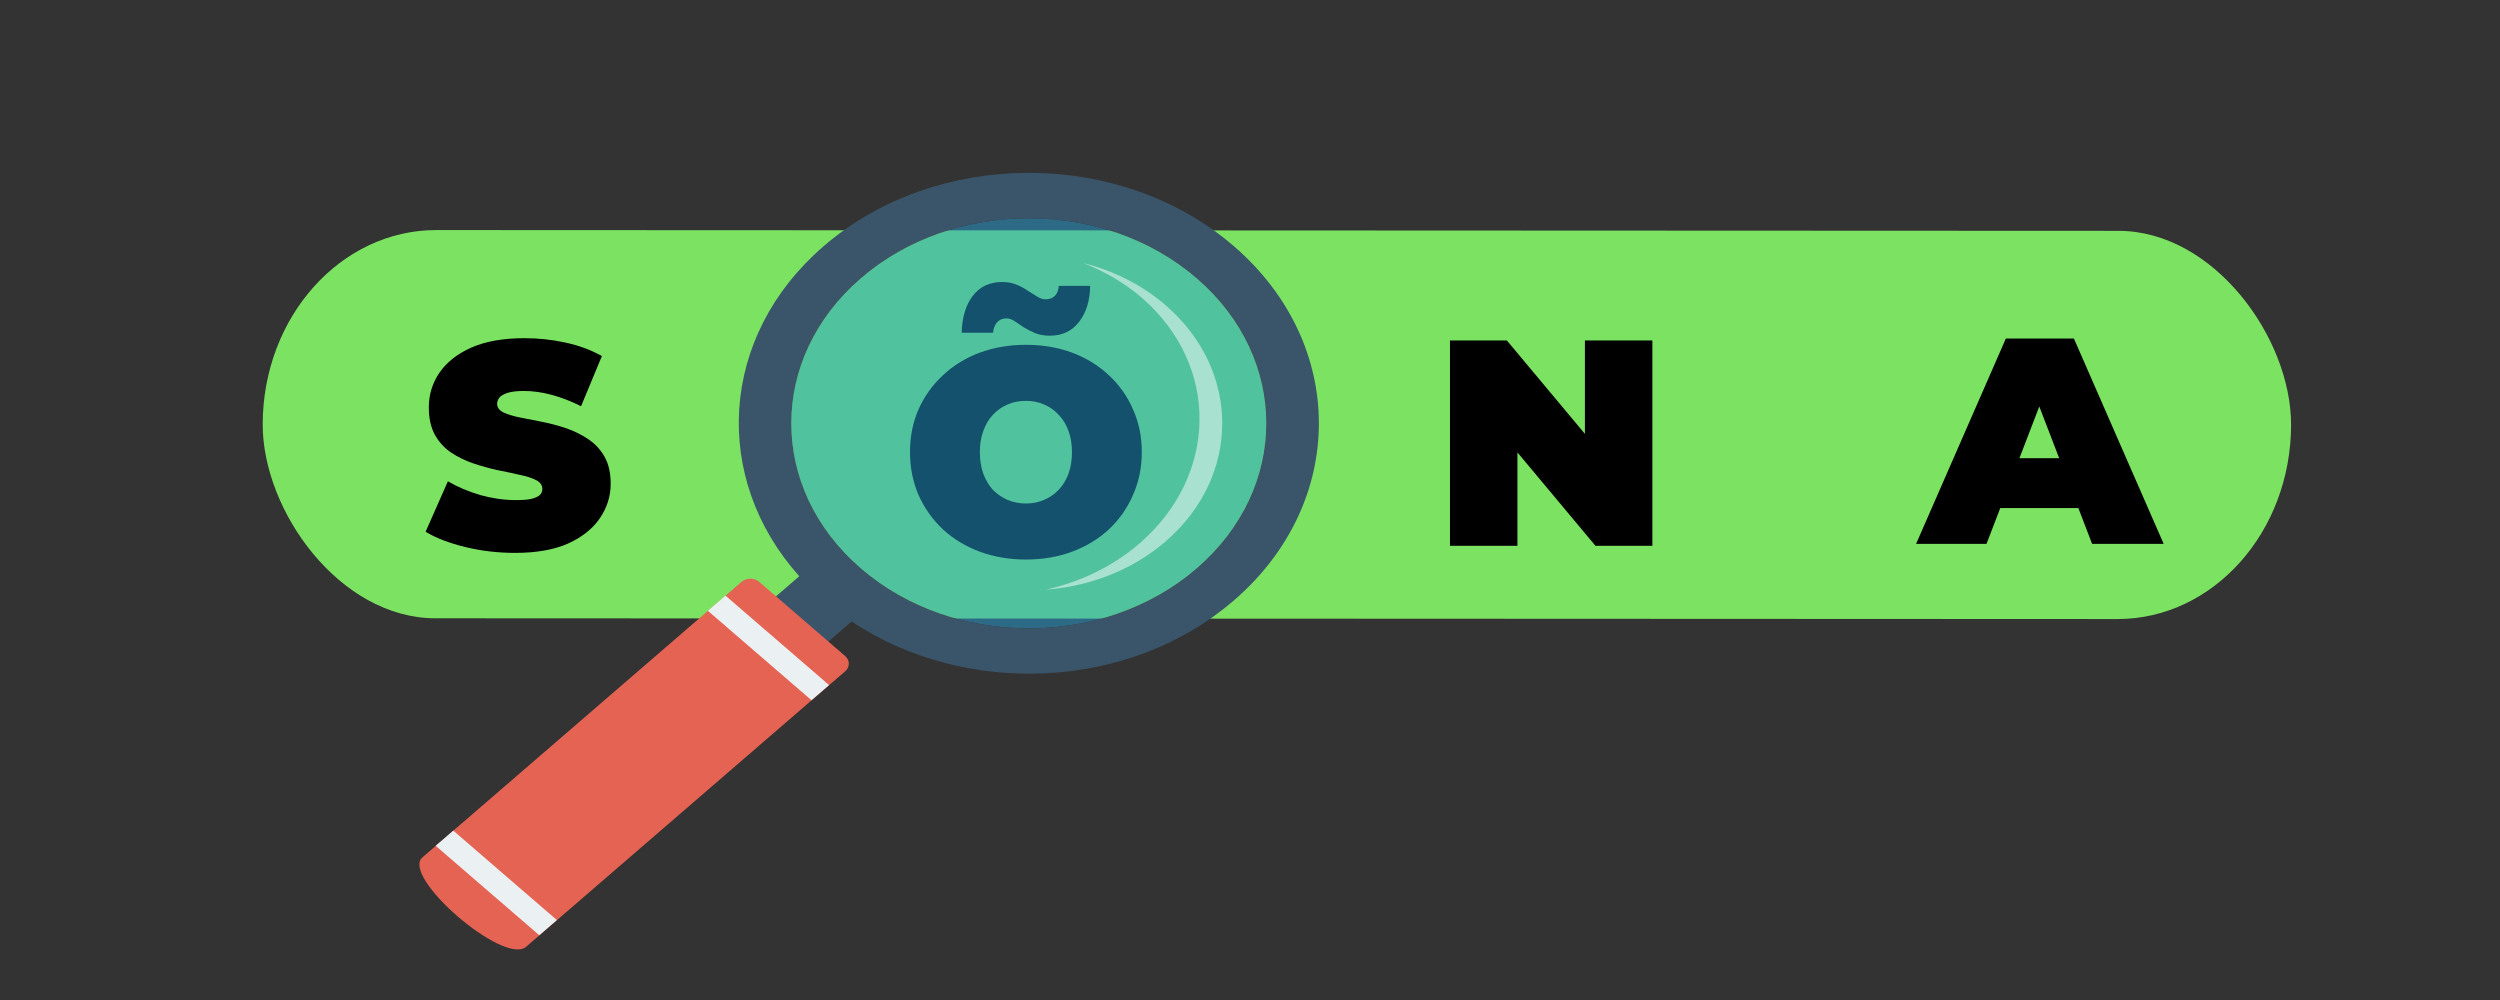 <?xml version="1.0" encoding="UTF-8" standalone="no"?>
<svg
   width="250"
   height="100"
   viewBox="0 0 250 100"
   version="1.1"
   id="svg21"
   xml:space="preserve"
   xmlns="http://www.w3.org/2000/svg"
   xmlns:svg="http://www.w3.org/2000/svg"><rect x="0" y="0" width="250" height="100" fill="#333333" stroke="none"/><defs
     id="defs21"><clipPath
       clipPathUnits="userSpaceOnUse"
       id="clipPath8"><g
         id="use8" /></clipPath></defs><g
     font-family="Arial"
     font-size="30px"
     font-weight="bold"
     text-anchor="middle"
     dominant-baseline="middle"
     id="g21"
     transform="matrix(0.744,0,0,0.951,52.728,-60.846)"><!-- Diagonal word "SÕNA" with outline --><!-- Random letters --><rect
       style="font-variation-settings:'wght' 700;opacity:1;fill:#7ce362;fill-opacity:1;stroke-width:1.125"
       id="rect21"
       width="272.632"
       height="40.821"
       x="-35.236"
       y="88.178"
       ry="20.411"
       transform="matrix(1,3.5863685e-4,-0.003,1,0,0)"
       rx="23.273" /><path
       style="font-variation-settings:'wght' 900;opacity:1;fill:#7ce362;fill-opacity:0;stroke:#145c0b;stroke-width:4.201;stroke-linecap:round;stroke-dasharray:none;stroke-opacity:1"
       id="rect10"
       width="194.132"
       height="29.866"
       x="38.182"
       y="146.234"
       d="m 218.178,129.573 -235.746,-0.157 c -10.087,-0.007 -18.212,-8.114 -18.219,-18.177 l -0.004,-5.444 c -0.007,-10.064 8.108,-18.16 18.195,-18.153 l 235.746,0.157 c 10.087,0.007 18.212,8.114 18.219,18.177 l 0.004,5.444 c 0.007,10.064 -8.108,18.16 -18.195,18.153 z"
       ry="12.987" /></g><!-- Grid background --><!-- Grid lines --><g
     id="layer1"
     transform="translate(19.141,-56.222)"><path
       d="m 32.366,111.511 q -2.581,0 -4.987,-0.587 -2.405,-0.587 -3.96,-1.525 l 2.229,-5.045 q 1.467,0.851 3.256,1.379 1.819,0.499 3.52,0.499 0.997,0 1.555,-0.117 0.587,-0.147 0.851,-0.381 0.264,-0.264 0.264,-0.616 0,-0.557 -0.616,-0.88 -0.616,-0.323 -1.643,-0.528 -0.997,-0.235 -2.2,-0.469 -1.203,-0.264 -2.435,-0.675 -1.203,-0.411 -2.229,-1.085 -0.997,-0.675 -1.613,-1.76 -0.616,-1.115 -0.616,-2.757 0,-1.907 1.056,-3.461 1.085,-1.584 3.197,-2.523 2.141,-0.939 5.309,-0.939 2.083,0 4.107,0.44 2.024,0.44 3.637,1.349 l -2.083,5.016 q -1.525,-0.763 -2.963,-1.144 -1.408,-0.381 -2.757,-0.381 -0.997,0 -1.584,0.176 -0.587,0.176 -0.851,0.469 -0.235,0.293 -0.235,0.645 0,0.528 0.616,0.851 0.616,0.293 1.613,0.499 1.027,0.205 2.229,0.44 1.232,0.235 2.435,0.645 1.203,0.411 2.2,1.085 1.027,0.675 1.643,1.76 0.616,1.085 0.616,2.699 0,1.877 -1.085,3.461 -1.056,1.555 -3.168,2.523 -2.112,0.939 -5.309,0.939 z"
       id="text6"
       style="font-size:29.333px;font-family:Montserrat;-inkscape-font-specification:'Montserrat, @wght=900';font-variation-settings:'wght' 900"
       aria-label="S" /><path
       d="m 83.45,112.175 q -2.493,0 -4.635,-0.792 -2.112,-0.792 -3.667,-2.229 -1.555,-1.467 -2.435,-3.432 -0.851,-1.965 -0.851,-4.283 0,-2.347 0.851,-4.283 0.88,-1.965 2.435,-3.403 1.555,-1.467 3.667,-2.259 2.141,-0.792 4.635,-0.792 2.523,0 4.635,0.792 2.112,0.792 3.667,2.259 1.555,1.437 2.405,3.403 0.88,1.936 0.88,4.283 0,2.317 -0.88,4.283 -0.851,1.965 -2.405,3.432 -1.555,1.437 -3.667,2.229 -2.112,0.792 -4.635,0.792 z m 0,-5.603 q 0.968,0 1.789,-0.352 0.851,-0.352 1.467,-0.997 0.645,-0.675 0.997,-1.613 0.352,-0.968 0.352,-2.171 0,-1.203 -0.352,-2.141 -0.352,-0.968 -0.997,-1.613 -0.616,-0.675 -1.467,-1.027 -0.821,-0.352 -1.789,-0.352 -0.968,0 -1.819,0.352 -0.821,0.352 -1.467,1.027 -0.616,0.645 -0.968,1.613 -0.352,0.939 -0.352,2.141 0,1.203 0.352,2.171 0.352,0.939 0.968,1.613 0.645,0.645 1.467,0.997 0.851,0.352 1.819,0.352 z m 2.376,-16.779 q -0.821,0 -1.467,-0.264 -0.616,-0.264 -1.144,-0.587 -0.499,-0.352 -0.909,-0.616 -0.411,-0.264 -0.821,-0.264 -0.557,0 -0.909,0.381 -0.352,0.381 -0.411,1.056 h -3.139 q 0.059,-2.317 1.115,-3.696 1.056,-1.379 2.933,-1.379 0.821,0 1.437,0.264 0.645,0.264 1.144,0.616 0.528,0.323 0.939,0.587 0.44,0.264 0.821,0.264 0.587,0 0.939,-0.352 0.352,-0.381 0.381,-0.997 h 3.139 q -0.029,2.229 -1.115,3.608 -1.056,1.379 -2.933,1.379 z"
       id="text7"
       style="font-size:29.333px;font-family:Montserrat;-inkscape-font-specification:'Montserrat, @wght=900';font-variation-settings:'wght' 900"
       aria-label="Õ" /><path
       d="M 125.856,110.803 V 90.27 h 5.691 l 10.443,12.496 h -2.64 V 90.27 h 6.747 v 20.533 h -5.691 L 129.963,98.307 h 2.64 v 12.496 z"
       id="text8"
       style="font-size:29.333px;font-family:Montserrat;-inkscape-font-specification:'Montserrat, @wght=900';font-variation-settings:'wght' 900"
       aria-label="N" /><path
       d="M 172.468,110.608 181.444,90.074 h 6.805 l 8.976,20.533 h -7.157 l -6.629,-17.248 h 2.699 l -6.629,17.248 z m 5.339,-3.579 1.76,-4.987 h 9.445 l 1.76,4.987 z"
       id="text9"
       style="font-size:29.333px;font-family:Montserrat;-inkscape-font-specification:'Montserrat, @wght=900';font-variation-settings:'wght' 900"
       aria-label="A" /></g><!-- Diagonal outline around "SÕNA" --><!-- Letters --><g
     id="layer2"
     transform="translate(15.216,33.333)"><g
       id="g12"
       transform="matrix(-0.183,0,0,0.158,116.672,-16.049)"><circle
         style="opacity:0.5;fill:#27a2db;enable-background:new"
         cx="158.537"
         cy="158.536"
         id="ellipse1"
         r="129.777" /><path
         style="opacity:0.5;fill:#ffffff;enable-background:new"
         d="M 98.081,234.62 C 54.765,191.305 54.199,121.641 96.817,79.025 c 9.509,-9.511 20.41,-16.745 32.021,-21.96 -16.497,4.812 -32.056,13.702 -45.064,26.71 -41.288,41.289 -41.289,108.231 0,149.521 18.282,18.281 41.596,28.431 65.483,30.523 C 130.561,258.986 112.79,249.33 98.081,234.62 Z"
         id="path1" /><path
         style="fill:#3a556a"
         d="m 270.636,46.433 c -61.912,-61.912 -162.291,-61.911 -224.202,10e-4 -61.911,61.912 -61.912,162.291 -10e-4,224.202 57.054,57.054 146.703,61.394 208.884,13.294 l 14.18,14.182 28.615,-28.613 -14.182,-14.182 c 48.099,-62.18 43.76,-151.83 -13.294,-208.884 z m -20.335,203.869 c -50.681,50.681 -132.852,50.681 -183.534,0 -50.68,-50.681 -50.68,-132.852 0.002,-183.533 50.682,-50.681 132.85,-50.681 183.531,0 50.682,50.681 50.682,132.852 10e-4,183.533 z"
         id="path2" /><path
         style="fill:#e56353"
         d="m 305.823,258.865 -46.959,46.958 c -2.669,2.67 -2.669,6.996 0,9.665 l 174.339,174.338 c 12.132,12.133 68.755,-44.49 56.623,-56.623 L 315.488,258.865 c -2.669,-2.669 -6.995,-2.669 -9.665,0 z"
         id="path3" /><g
         id="g4">
	
		<rect
   x="409.379"
   y="442.628"
   transform="matrix(-0.707,0.707,-0.707,-0.707,1084.995,449.429)"
   style="fill:#ebf0f3"
   width="80.077"
   height="13.594"
   id="rect3" />
	
		<rect
   x="260.671"
   y="293.889"
   transform="matrix(-0.707,0.707,-0.707,-0.707,725.961,300.668)"
   style="fill:#ebf0f3"
   width="80.077"
   height="13.594"
   id="rect4" />
</g></g></g></svg>
